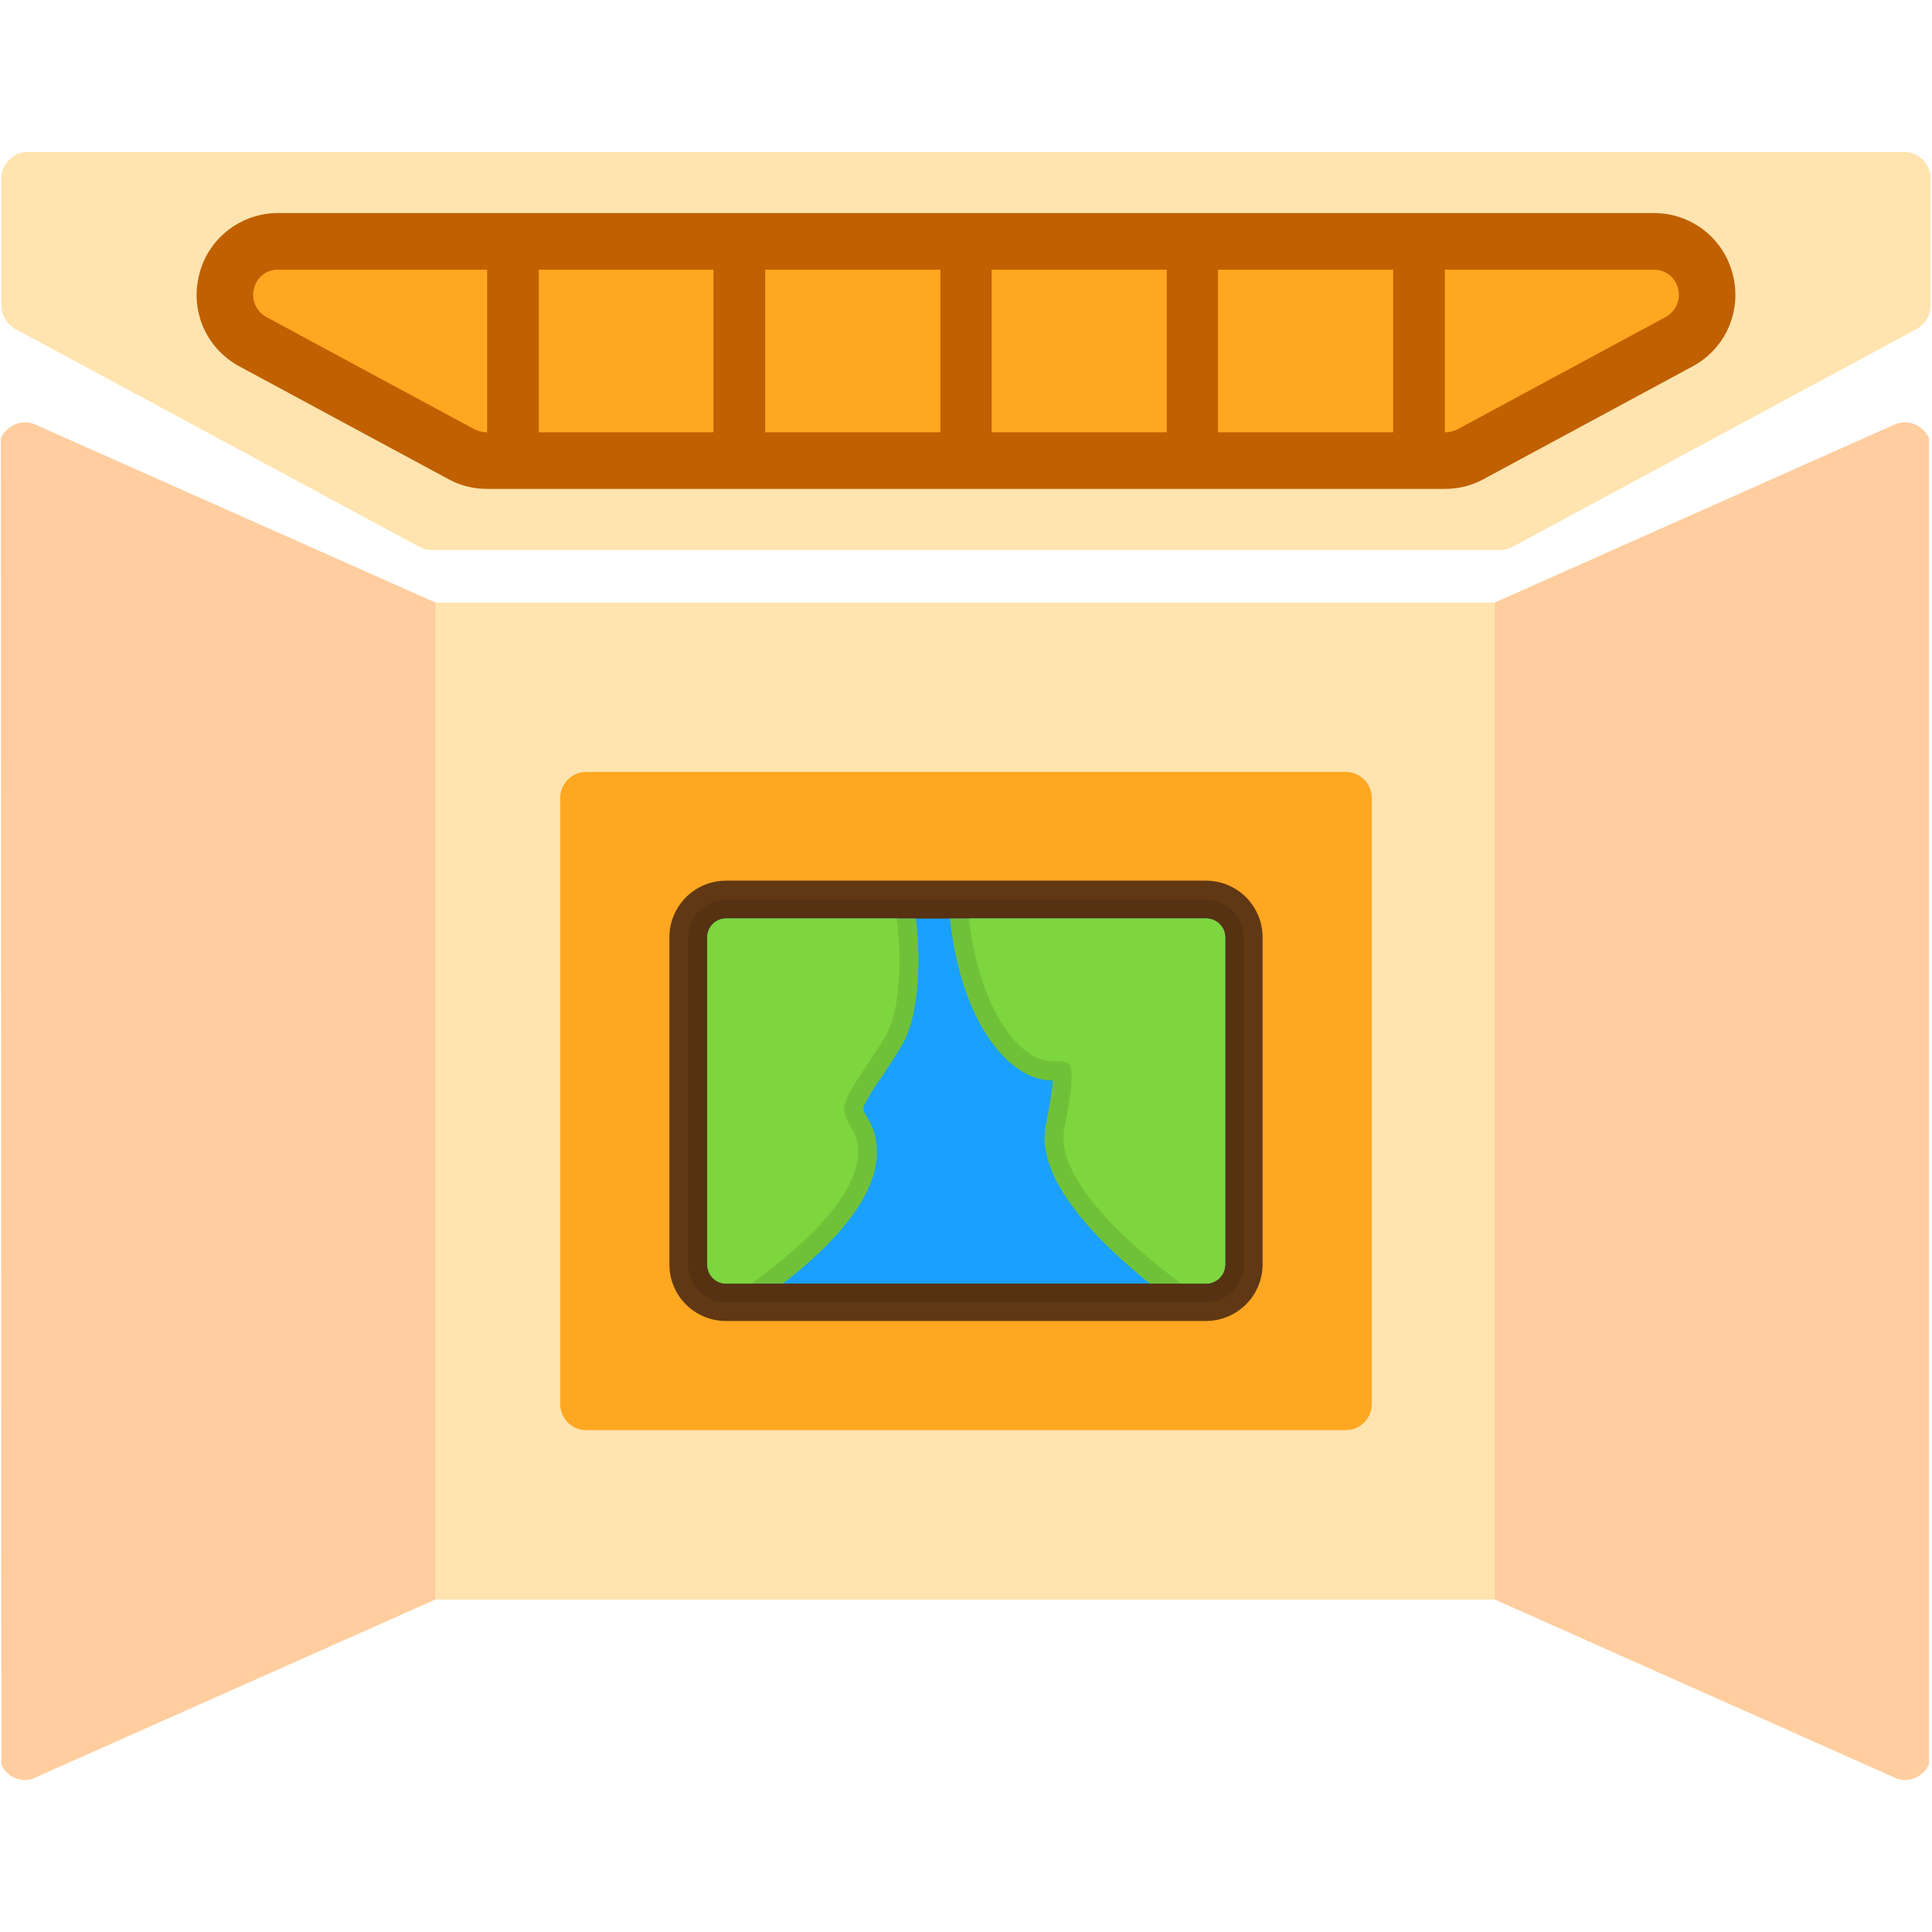 <svg fill-rule="evenodd" viewBox="0 0 4335 4335" xmlns="http://www.w3.org/2000/svg"><g><path d="M1028 3470h2279V1471H1028z" fill="#000000"></path><path d="M3366 3589H969c-33 0-59-27-59-59V1411c0-32 26-59 59-59h2397c33 0 59 27 59 60v2118c0 32-26 59-59 59z" fill="#ffe4af"></path><path d="M3019 3209H1316c-33 0-59-26-59-59V1791c0-33 26-59 59-59h1703c33 0 59 26 59 59v1359c0 33-26 59-59 59z" fill="#ffa721"></path><path d="M2706 2964H1629c-70 0-127-56-127-127v-734c0-70 57-127 127-127h1077c70 0 127 57 127 127v734c0 70-57 127-127 127z" fill="#603814"></path><path d="M2706 2922c47 0 85-38 85-85v-734c0-46-38-84-85-84H1629c-47 0-85 38-85 84v734c0 47 38 85 85 85z" fill="#563212"></path><path d="M2706 2880c24 0 43-19 43-43v-734c0-23-19-42-43-42H1629c-23 0-42 19-42 42v734c0 24 19 43 42 43z" fill="#1aa1ff"></path><path d="M2706 2880c24 0 43-19 43-43v-734c0-23-19-42-43-42h-575l1 5c10 89 35 186 85 261 32 48 84 99 145 97-1 28-11 77-14 94l-2 8c-18 102 77 210 145 276 28 27 58 53 89 78zm-651-819h-426c-23 0-42 19-42 42v734c0 24 19 43 42 43h128c24-19 48-39 70-59 67-62 153-159 139-257-2-20-9-39-20-56-2-3-9-15-9-19-1-11 34-63 41-72 15-23 30-45 44-69 43-69 44-204 33-287z" fill="#71c138"></path><path d="M2706 2880c24 0 43-19 43-43v-734c0-23-19-42-43-42h-532c26 217 121 323 188 320 23-1 34 4 37 7 14 17-1 96-10 138l-1 7c-22 112 150 264 262 347zm-694-819h-383c-23 0-42 19-42 42v734c0 24 19 43 42 43h57c119-85 292-238 224-350-27-43-21-56 33-137 13-19 28-42 43-67 32-52 40-171 26-265z" fill="#7dd63e"></path><path d="M4274 3994c-9 0-17-2-24-6l-896-399V1352l896-399c30-14 64 0 78 30v2976c-10 22-32 35-54 35z" fill="#ffcd9e"></path><path d="M3366 1234H969c-10 0-19-2-28-7L34 738c-19-11-31-31-31-53V400c0-32 27-59 59-59h4211c32 0 59 27 59 59v285c0 22-12 42-31 53l-907 489c-9 5-18 7-28 7z" fill="#ffe4af"></path><path d="M3242 1097H1093c-30 0-60-7-87-22L537 822c-74-40-111-124-90-206 20-81 93-138 177-138h3087c84 0 157 57 177 138 21 82-16 166-90 206l-469 253c-27 15-57 22-87 22z" fill="#c06000"></path><g fill="#c06000"><path d="M1093 587h115v402h-115zM1601 587h115v402h-115zM2110 587h115v402h-115zM2618 587h115v402h-115zM3126 587h115v402h-115z" fill="#c06000"></path></g><g fill="#ffa721"><path d="M1601 970V605h-392v365zM3126 970V605h-393v365zM2618 970V605h-393v365zM2110 970V605h-393v365zM3269 964l469-253c22-13 34-38 27-64-6-25-28-42-54-42h-469v365c9 0 18-2 27-6zM1093 970V605H624c-26 0-48 17-54 42-7 26 5 51 27 64l469 253c9 4 18 6 27 6z" fill="#ffa721"></path></g><path d="M57 3994c8 0 16-2 23-6l897-399V1352L80 953c-29-14-64 0-78 30l1 2976c9 22 31 35 54 35z" fill="#ffcd9e"></path></g></svg>